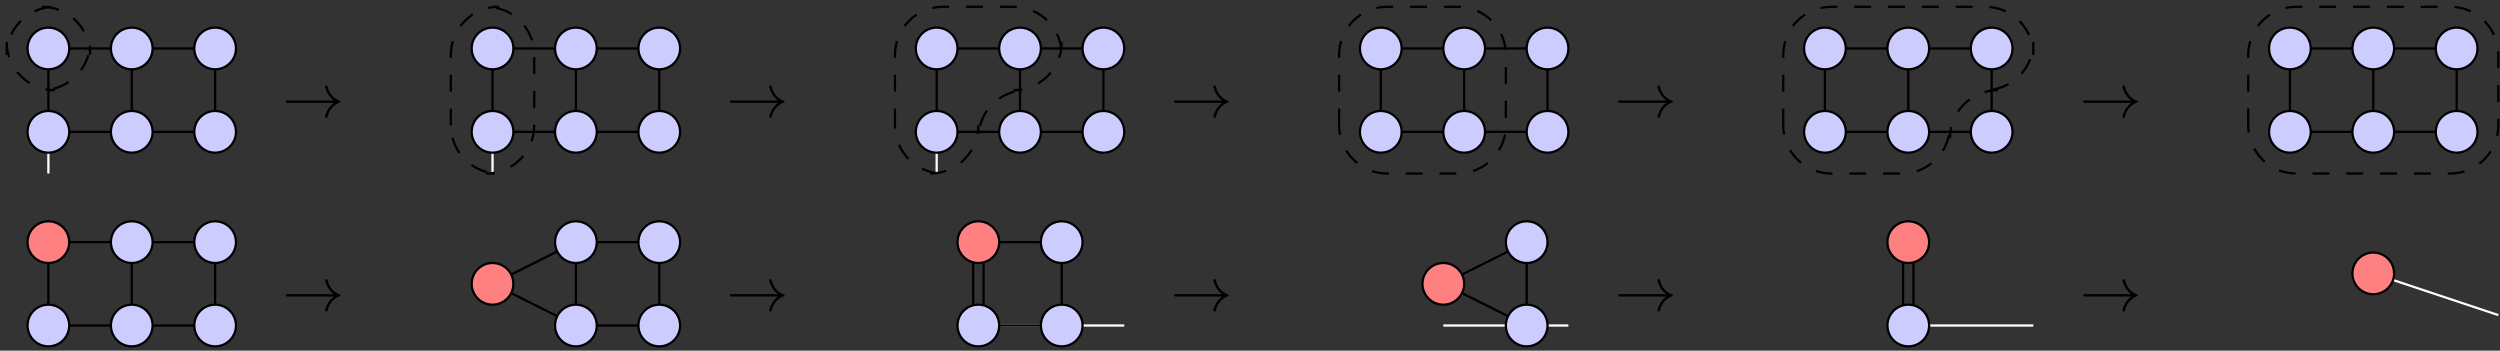 <?xml version="1.0" encoding="UTF-8"?>
<svg xmlns="http://www.w3.org/2000/svg" xmlns:xlink="http://www.w3.org/1999/xlink" width="442pt" height="62pt" viewBox="0 0 442 62" version="1.1">
<rect x="0" y="0" width="442" height="62" fill="#333333" stroke="none"/>
<defs>
<g>
<symbol overflow="visible" id="glyph0-0">
<path style="stroke:none;" d=""/>
</symbol>
<symbol overflow="visible" id="glyph0-1">
<path style="stroke:none;" d="M 9.094 -2.516 C 8.5 -2.047 8.203 -1.609 8.109 -1.469 C 7.625 -0.703 7.531 -0.016 7.531 -0.016 C 7.531 0.125 7.672 0.125 7.75 0.125 C 7.938 0.125 7.953 0.094 8 -0.094 C 8.25 -1.172 8.891 -2.078 10.125 -2.578 C 10.25 -2.625 10.281 -2.656 10.281 -2.719 C 10.281 -2.797 10.219 -2.828 10.203 -2.844 C 9.719 -3.031 8.391 -3.578 7.984 -5.406 C 7.953 -5.547 7.938 -5.578 7.75 -5.578 C 7.672 -5.578 7.531 -5.578 7.531 -5.438 C 7.531 -5.422 7.641 -4.734 8.094 -4 C 8.312 -3.672 8.625 -3.297 9.094 -2.938 L 1 -2.938 C 0.797 -2.938 0.594 -2.938 0.594 -2.719 C 0.594 -2.516 0.797 -2.516 1 -2.516 Z M 9.094 -2.516 "/>
</symbol>
</g>
<clipPath id="clip1">
  <path d="M 8 23 L 9 23 L 9 30.879 L 8 30.879 Z M 8 23 "/>
</clipPath>
<clipPath id="clip2">
  <path d="M 4 4 L 41.922 4 L 41.922 27 L 4 27 Z M 4 4 "/>
</clipPath>
<clipPath id="clip3">
  <path d="M 0.988 1 L 41.922 1 L 41.922 30.879 L 0.988 30.879 Z M 0.988 1 "/>
</clipPath>
<clipPath id="clip4">
  <path d="M 0.988 1 L 22 1 L 22 22 L 0.988 22 Z M 0.988 1 "/>
</clipPath>
<clipPath id="clip5">
  <path d="M 86 23 L 88 23 L 88 30.879 L 86 30.879 Z M 86 23 "/>
</clipPath>
<clipPath id="clip6">
  <path d="M 83 4 L 120.441 4 L 120.441 27 L 83 27 Z M 83 4 "/>
</clipPath>
<clipPath id="clip7">
  <path d="M 79.512 1 L 120.441 1 L 120.441 30.879 L 79.512 30.879 Z M 79.512 1 "/>
</clipPath>
<clipPath id="clip8">
  <path d="M 79.512 1 L 101 1 L 101 30.879 L 79.512 30.879 Z M 79.512 1 "/>
</clipPath>
<clipPath id="clip9">
  <path d="M 165 23 L 166 23 L 166 30.879 L 165 30.879 Z M 165 23 "/>
</clipPath>
<clipPath id="clip10">
  <path d="M 161 4 L 198.965 4 L 198.965 27 L 161 27 Z M 161 4 "/>
</clipPath>
<clipPath id="clip11">
  <path d="M 158.031 1 L 198.965 1 L 198.965 30.879 L 158.031 30.879 Z M 158.031 1 "/>
</clipPath>
<clipPath id="clip12">
  <path d="M 158.031 1 L 194 1 L 194 30.879 L 158.031 30.879 Z M 158.031 1 "/>
</clipPath>
<clipPath id="clip13">
  <path d="M 240 4 L 277.488 4 L 277.488 27 L 240 27 Z M 240 4 "/>
</clipPath>
<clipPath id="clip14">
  <path d="M 236.555 1 L 277.488 1 L 277.488 30.879 L 236.555 30.879 Z M 236.555 1 "/>
</clipPath>
<clipPath id="clip15">
  <path d="M 236.555 1 L 272 1 L 272 30.879 L 236.555 30.879 Z M 236.555 1 "/>
</clipPath>
<clipPath id="clip16">
  <path d="M 315.078 1 L 359.695 1 L 359.695 30.879 L 315.078 30.879 Z M 315.078 1 "/>
</clipPath>
<clipPath id="clip17">
  <path d="M 397.285 1 L 441.902 1 L 441.902 30.879 L 397.285 30.879 Z M 397.285 1 "/>
</clipPath>
<clipPath id="clip18">
  <path d="M 4.672 39 L 41.922 39 L 41.922 61.434 L 4.672 61.434 Z M 4.672 39 "/>
</clipPath>
<clipPath id="clip19">
  <path d="M 4.672 38.926 L 41.922 38.926 L 41.922 61.434 L 4.672 61.434 Z M 4.672 38.926 "/>
</clipPath>
<clipPath id="clip20">
  <path d="M 4.672 39 L 13 39 L 13 47 L 4.672 47 Z M 4.672 39 "/>
</clipPath>
<clipPath id="clip21">
  <path d="M 4.672 38.926 L 18 38.926 L 18 53 L 4.672 53 Z M 4.672 38.926 "/>
</clipPath>
<clipPath id="clip22">
  <path d="M 83.195 38.926 L 120.441 38.926 L 120.441 61.434 L 83.195 61.434 Z M 83.195 38.926 "/>
</clipPath>
<clipPath id="clip23">
  <path d="M 98 39 L 120.441 39 L 120.441 61.434 L 98 61.434 Z M 98 39 "/>
</clipPath>
<clipPath id="clip24">
  <path d="M 92 38.926 L 120.441 38.926 L 120.441 61.434 L 92 61.434 Z M 92 38.926 "/>
</clipPath>
<clipPath id="clip25">
  <path d="M 83.195 46 L 91 46 L 91 54 L 83.195 54 Z M 83.195 46 "/>
</clipPath>
<clipPath id="clip26">
  <path d="M 83.195 40 L 97 40 L 97 60 L 83.195 60 Z M 83.195 40 "/>
</clipPath>
<clipPath id="clip27">
  <path d="M 172 57 L 198.965 57 L 198.965 58 L 172 58 Z M 172 57 "/>
</clipPath>
<clipPath id="clip28">
  <path d="M 169.086 39 L 192 39 L 192 61.434 L 169.086 61.434 Z M 169.086 39 "/>
</clipPath>
<clipPath id="clip29">
  <path d="M 169.086 38.926 L 198 38.926 L 198 61.434 L 169.086 61.434 Z M 169.086 38.926 "/>
</clipPath>
<clipPath id="clip30">
  <path d="M 169.086 39 L 177 39 L 177 47 L 169.086 47 Z M 169.086 39 "/>
</clipPath>
<clipPath id="clip31">
  <path d="M 169.086 38.926 L 183 38.926 L 183 53 L 169.086 53 Z M 169.086 38.926 "/>
</clipPath>
<clipPath id="clip32">
  <path d="M 254 57 L 277.488 57 L 277.488 58 L 254 58 Z M 254 57 "/>
</clipPath>
<clipPath id="clip33">
  <path d="M 251.297 38.926 L 276 38.926 L 276 61.434 L 251.297 61.434 Z M 251.297 38.926 "/>
</clipPath>
<clipPath id="clip34">
  <path d="M 266 39 L 274 39 L 274 61.434 L 266 61.434 Z M 266 39 "/>
</clipPath>
<clipPath id="clip35">
  <path d="M 260 38.926 L 277.488 38.926 L 277.488 61.434 L 260 61.434 Z M 260 38.926 "/>
</clipPath>
<clipPath id="clip36">
  <path d="M 251.297 46 L 259 46 L 259 54 L 251.297 54 Z M 251.297 46 "/>
</clipPath>
<clipPath id="clip37">
  <path d="M 251.297 40 L 265 40 L 265 60 L 251.297 60 Z M 251.297 40 "/>
</clipPath>
<clipPath id="clip38">
  <path d="M 337 57 L 359.695 57 L 359.695 58 L 337 58 Z M 337 57 "/>
</clipPath>
<clipPath id="clip39">
  <path d="M 333.504 39 L 342 39 L 342 47 L 333.504 47 Z M 333.504 39 "/>
</clipPath>
<clipPath id="clip40">
  <path d="M 333.504 38.926 L 347 38.926 L 347 53 L 333.504 53 Z M 333.504 38.926 "/>
</clipPath>
<clipPath id="clip41">
  <path d="M 333.504 53 L 342 53 L 342 61.434 L 333.504 61.434 Z M 333.504 53 "/>
</clipPath>
<clipPath id="clip42">
  <path d="M 333.504 48 L 347 48 L 347 61.434 L 333.504 61.434 Z M 333.504 48 "/>
</clipPath>
<clipPath id="clip43">
  <path d="M 415.711 44.453 L 441.902 44.453 L 441.902 55.906 L 415.711 55.906 Z M 415.711 44.453 "/>
</clipPath>
<clipPath id="clip44">
  <path d="M 415.711 44.453 L 424 44.453 L 424 53 L 415.711 53 Z M 415.711 44.453 "/>
</clipPath>
<clipPath id="clip45">
  <path d="M 415.711 44.453 L 429 44.453 L 429 55.906 L 415.711 55.906 Z M 415.711 44.453 "/>
</clipPath>
</defs>
<g id="surface76">
<g clip-path="url(#clip1)" clip-rule="nonzero">
<path style="fill:none;stroke-width:0.399;stroke-linecap:butt;stroke-linejoin:miter;stroke:rgb(100%,100%,100%);stroke-opacity:1;stroke-miterlimit:10;" d="M -0.001 -0.001 L -0.001 -7.372 " transform="matrix(1,0,0,-1,8.556,23.308)"/>
</g>
<path style="fill:none;stroke-width:0.399;stroke-linecap:butt;stroke-linejoin:miter;stroke:rgb(0%,0%,0%);stroke-opacity:1;stroke-miterlimit:10;" d="M -0.001 -0.001 L 29.479 -0.001 L 29.479 14.742 L -0.001 14.742 Z M 14.741 -0.001 L 14.741 14.742 " transform="matrix(1,0,0,-1,8.556,23.308)"/>
<g clip-path="url(#clip2)" clip-rule="nonzero">
<path style=" stroke:none;fill-rule:nonzero;fill:rgb(79.999%,79.999%,100%);fill-opacity:1;" d="M 12.242 23.309 C 12.242 21.273 10.59 19.621 8.555 19.621 C 6.52 19.621 4.871 21.273 4.871 23.309 C 4.871 25.344 6.52 26.992 8.555 26.992 C 10.59 26.992 12.242 25.344 12.242 23.309 Z M 26.98 23.309 C 26.98 21.273 25.332 19.621 23.297 19.621 C 21.262 19.621 19.609 21.273 19.609 23.309 C 19.609 25.344 21.262 26.992 23.297 26.992 C 25.332 26.992 26.98 25.344 26.98 23.309 Z M 41.723 23.309 C 41.723 21.273 40.07 19.621 38.035 19.621 C 36 19.621 34.352 21.273 34.352 23.309 C 34.352 25.344 36 26.992 38.035 26.992 C 40.07 26.992 41.723 25.344 41.723 23.309 Z M 12.242 8.566 C 12.242 6.531 10.59 4.883 8.555 4.883 C 6.52 4.883 4.871 6.531 4.871 8.566 C 4.871 10.602 6.52 12.254 8.555 12.254 C 10.59 12.254 12.242 10.602 12.242 8.566 Z M 26.98 8.566 C 26.98 6.531 25.332 4.883 23.297 4.883 C 21.262 4.883 19.609 6.531 19.609 8.566 C 19.609 10.602 21.262 12.254 23.297 12.254 C 25.332 12.254 26.98 10.602 26.98 8.566 Z M 41.723 8.566 C 41.723 6.531 40.07 4.883 38.035 4.883 C 36 4.883 34.352 6.531 34.352 8.566 C 34.352 10.602 36 12.254 38.035 12.254 C 40.07 12.254 41.723 10.602 41.723 8.566 Z M 41.723 8.566 "/>
</g>
<g clip-path="url(#clip3)" clip-rule="nonzero">
<path style="fill:none;stroke-width:0.399;stroke-linecap:butt;stroke-linejoin:miter;stroke:rgb(0%,0%,0%);stroke-opacity:1;stroke-miterlimit:10;" d="M 3.686 -0.001 C 3.686 2.035 2.034 3.687 -0.001 3.687 C -2.036 3.687 -3.685 2.035 -3.685 -0.001 C -3.685 -2.036 -2.036 -3.684 -0.001 -3.684 C 2.034 -3.684 3.686 -2.036 3.686 -0.001 Z M 18.424 -0.001 C 18.424 2.035 16.776 3.687 14.741 3.687 C 12.706 3.687 11.053 2.035 11.053 -0.001 C 11.053 -2.036 12.706 -3.684 14.741 -3.684 C 16.776 -3.684 18.424 -2.036 18.424 -0.001 Z M 33.167 -0.001 C 33.167 2.035 31.514 3.687 29.479 3.687 C 27.444 3.687 25.796 2.035 25.796 -0.001 C 25.796 -2.036 27.444 -3.684 29.479 -3.684 C 31.514 -3.684 33.167 -2.036 33.167 -0.001 Z M 3.686 14.742 C 3.686 16.777 2.034 18.425 -0.001 18.425 C -2.036 18.425 -3.685 16.777 -3.685 14.742 C -3.685 12.706 -2.036 11.054 -0.001 11.054 C 2.034 11.054 3.686 12.706 3.686 14.742 Z M 18.424 14.742 C 18.424 16.777 16.776 18.425 14.741 18.425 C 12.706 18.425 11.053 16.777 11.053 14.742 C 11.053 12.706 12.706 11.054 14.741 11.054 C 16.776 11.054 18.424 12.706 18.424 14.742 Z M 33.167 14.742 C 33.167 16.777 31.514 18.425 29.479 18.425 C 27.444 18.425 25.796 16.777 25.796 14.742 C 25.796 12.706 27.444 11.054 29.479 11.054 C 31.514 11.054 33.167 12.706 33.167 14.742 Z M 33.167 14.742 " transform="matrix(1,0,0,-1,8.556,23.308)"/>
</g>
<g clip-path="url(#clip4)" clip-rule="nonzero">
<path style="fill:none;stroke-width:0.399;stroke-linecap:butt;stroke-linejoin:miter;stroke:rgb(0%,0%,0%);stroke-opacity:1;stroke-dasharray:2.989,2.989;stroke-miterlimit:10;" d="M -7.369 15.874 L -7.369 13.605 C -7.369 18.304 -3.564 22.109 1.135 22.109 L -1.134 22.109 C 3.561 22.109 7.37 18.304 7.37 13.605 L 7.37 15.874 C 7.37 11.179 3.561 7.37 -1.134 7.37 L 1.135 7.37 C -3.564 7.37 -7.369 11.179 -7.369 15.874 Z M -7.369 15.874 " transform="matrix(1,0,0,-1,8.556,23.308)"/>
</g>
<g style="fill:rgb(0%,0%,0%);fill-opacity:1;">
  <use xlink:href="#glyph0-1" x="49.932" y="20.698"/>
</g>
<g clip-path="url(#clip5)" clip-rule="nonzero">
<path style="fill:none;stroke-width:0.399;stroke-linecap:butt;stroke-linejoin:miter;stroke:rgb(100%,100%,100%);stroke-opacity:1;stroke-miterlimit:10;" d="M -0.001 -0.001 L -0.001 -7.372 " transform="matrix(1,0,0,-1,87.079,23.308)"/>
</g>
<path style="fill:none;stroke-width:0.399;stroke-linecap:butt;stroke-linejoin:miter;stroke:rgb(0%,0%,0%);stroke-opacity:1;stroke-miterlimit:10;" d="M -0.001 -0.001 L 29.48 -0.001 L 29.48 14.742 L -0.001 14.742 Z M 14.741 -0.001 L 14.741 14.742 " transform="matrix(1,0,0,-1,87.079,23.308)"/>
<g clip-path="url(#clip6)" clip-rule="nonzero">
<path style=" stroke:none;fill-rule:nonzero;fill:rgb(79.999%,79.999%,100%);fill-opacity:1;" d="M 90.766 23.309 C 90.766 21.273 89.113 19.621 87.078 19.621 C 85.043 19.621 83.395 21.273 83.395 23.309 C 83.395 25.344 85.043 26.992 87.078 26.992 C 89.113 26.992 90.766 25.344 90.766 23.309 Z M 105.504 23.309 C 105.504 21.273 103.855 19.621 101.82 19.621 C 99.785 19.621 98.133 21.273 98.133 23.309 C 98.133 25.344 99.785 26.992 101.82 26.992 C 103.855 26.992 105.504 25.344 105.504 23.309 Z M 120.242 23.309 C 120.242 21.273 118.594 19.621 116.559 19.621 C 114.523 19.621 112.875 21.273 112.875 23.309 C 112.875 25.344 114.523 26.992 116.559 26.992 C 118.594 26.992 120.242 25.344 120.242 23.309 Z M 90.766 8.566 C 90.766 6.531 89.113 4.883 87.078 4.883 C 85.043 4.883 83.395 6.531 83.395 8.566 C 83.395 10.602 85.043 12.254 87.078 12.254 C 89.113 12.254 90.766 10.602 90.766 8.566 Z M 105.504 8.566 C 105.504 6.531 103.855 4.883 101.82 4.883 C 99.785 4.883 98.133 6.531 98.133 8.566 C 98.133 10.602 99.785 12.254 101.82 12.254 C 103.855 12.254 105.504 10.602 105.504 8.566 Z M 120.242 8.566 C 120.242 6.531 118.594 4.883 116.559 4.883 C 114.523 4.883 112.875 6.531 112.875 8.566 C 112.875 10.602 114.523 12.254 116.559 12.254 C 118.594 12.254 120.242 10.602 120.242 8.566 Z M 120.242 8.566 "/>
</g>
<g clip-path="url(#clip7)" clip-rule="nonzero">
<path style="fill:none;stroke-width:0.399;stroke-linecap:butt;stroke-linejoin:miter;stroke:rgb(0%,0%,0%);stroke-opacity:1;stroke-miterlimit:10;" d="M 3.687 -0.001 C 3.687 2.035 2.034 3.687 -0.001 3.687 C -2.036 3.687 -3.684 2.035 -3.684 -0.001 C -3.684 -2.036 -2.036 -3.684 -0.001 -3.684 C 2.034 -3.684 3.687 -2.036 3.687 -0.001 Z M 18.425 -0.001 C 18.425 2.035 16.776 3.687 14.741 3.687 C 12.706 3.687 11.054 2.035 11.054 -0.001 C 11.054 -2.036 12.706 -3.684 14.741 -3.684 C 16.776 -3.684 18.425 -2.036 18.425 -0.001 Z M 33.163 -0.001 C 33.163 2.035 31.515 3.687 29.48 3.687 C 27.444 3.687 25.796 2.035 25.796 -0.001 C 25.796 -2.036 27.444 -3.684 29.48 -3.684 C 31.515 -3.684 33.163 -2.036 33.163 -0.001 Z M 3.687 14.742 C 3.687 16.777 2.034 18.425 -0.001 18.425 C -2.036 18.425 -3.684 16.777 -3.684 14.742 C -3.684 12.706 -2.036 11.054 -0.001 11.054 C 2.034 11.054 3.687 12.706 3.687 14.742 Z M 18.425 14.742 C 18.425 16.777 16.776 18.425 14.741 18.425 C 12.706 18.425 11.054 16.777 11.054 14.742 C 11.054 12.706 12.706 11.054 14.741 11.054 C 16.776 11.054 18.425 12.706 18.425 14.742 Z M 33.163 14.742 C 33.163 16.777 31.515 18.425 29.48 18.425 C 27.444 18.425 25.796 16.777 25.796 14.742 C 25.796 12.706 27.444 11.054 29.48 11.054 C 31.515 11.054 33.163 12.706 33.163 14.742 Z M 33.163 14.742 " transform="matrix(1,0,0,-1,87.079,23.308)"/>
</g>
<g clip-path="url(#clip8)" clip-rule="nonzero">
<path style="fill:none;stroke-width:0.399;stroke-linecap:butt;stroke-linejoin:miter;stroke:rgb(0%,0%,0%);stroke-opacity:1;stroke-dasharray:2.989,2.989;stroke-miterlimit:10;" d="M -7.368 1.132 L -7.368 13.605 C -7.368 18.304 -3.563 22.109 1.136 22.109 L -1.134 22.109 C 3.562 22.109 7.37 18.304 7.37 13.605 L 7.37 1.132 C 7.37 -3.563 3.562 -7.372 -1.134 -7.372 L 1.136 -7.372 C -3.563 -7.372 -7.368 -3.563 -7.368 1.132 Z M -7.368 1.132 " transform="matrix(1,0,0,-1,87.079,23.308)"/>
</g>
<g style="fill:rgb(0%,0%,0%);fill-opacity:1;">
  <use xlink:href="#glyph0-1" x="128.454" y="20.698"/>
</g>
<g clip-path="url(#clip9)" clip-rule="nonzero">
<path style="fill:none;stroke-width:0.399;stroke-linecap:butt;stroke-linejoin:miter;stroke:rgb(100%,100%,100%);stroke-opacity:1;stroke-miterlimit:10;" d="M 0.001 -0.001 L 0.001 -7.372 " transform="matrix(1,0,0,-1,165.601,23.308)"/>
</g>
<path style="fill:none;stroke-width:0.399;stroke-linecap:butt;stroke-linejoin:miter;stroke:rgb(0%,0%,0%);stroke-opacity:1;stroke-miterlimit:10;" d="M 0.001 -0.001 L 29.481 -0.001 L 29.481 14.742 L 0.001 14.742 Z M 14.739 -0.001 L 14.739 14.742 " transform="matrix(1,0,0,-1,165.601,23.308)"/>
<g clip-path="url(#clip10)" clip-rule="nonzero">
<path style=" stroke:none;fill-rule:nonzero;fill:rgb(79.999%,79.999%,100%);fill-opacity:1;" d="M 169.285 23.309 C 169.285 21.273 167.637 19.621 165.602 19.621 C 163.566 19.621 161.914 21.273 161.914 23.309 C 161.914 25.344 163.566 26.992 165.602 26.992 C 167.637 26.992 169.285 25.344 169.285 23.309 Z M 184.027 23.309 C 184.027 21.273 182.375 19.621 180.34 19.621 C 178.305 19.621 176.656 21.273 176.656 23.309 C 176.656 25.344 178.305 26.992 180.34 26.992 C 182.375 26.992 184.027 25.344 184.027 23.309 Z M 198.766 23.309 C 198.766 21.273 197.117 19.621 195.082 19.621 C 193.047 19.621 191.395 21.273 191.395 23.309 C 191.395 25.344 193.047 26.992 195.082 26.992 C 197.117 26.992 198.766 25.344 198.766 23.309 Z M 169.285 8.566 C 169.285 6.531 167.637 4.883 165.602 4.883 C 163.566 4.883 161.914 6.531 161.914 8.566 C 161.914 10.602 163.566 12.254 165.602 12.254 C 167.637 12.254 169.285 10.602 169.285 8.566 Z M 184.027 8.566 C 184.027 6.531 182.375 4.883 180.34 4.883 C 178.305 4.883 176.656 6.531 176.656 8.566 C 176.656 10.602 178.305 12.254 180.34 12.254 C 182.375 12.254 184.027 10.602 184.027 8.566 Z M 198.766 8.566 C 198.766 6.531 197.117 4.883 195.082 4.883 C 193.047 4.883 191.395 6.531 191.395 8.566 C 191.395 10.602 193.047 12.254 195.082 12.254 C 197.117 12.254 198.766 10.602 198.766 8.566 Z M 198.766 8.566 "/>
</g>
<g clip-path="url(#clip11)" clip-rule="nonzero">
<path style="fill:none;stroke-width:0.399;stroke-linecap:butt;stroke-linejoin:miter;stroke:rgb(0%,0%,0%);stroke-opacity:1;stroke-miterlimit:10;" d="M 3.684 -0.001 C 3.684 2.035 2.036 3.687 0.001 3.687 C -2.035 3.687 -3.687 2.035 -3.687 -0.001 C -3.687 -2.036 -2.035 -3.684 0.001 -3.684 C 2.036 -3.684 3.684 -2.036 3.684 -0.001 Z M 18.426 -0.001 C 18.426 2.035 16.774 3.687 14.739 3.687 C 12.704 3.687 11.055 2.035 11.055 -0.001 C 11.055 -2.036 12.704 -3.684 14.739 -3.684 C 16.774 -3.684 18.426 -2.036 18.426 -0.001 Z M 33.165 -0.001 C 33.165 2.035 31.516 3.687 29.481 3.687 C 27.446 3.687 25.794 2.035 25.794 -0.001 C 25.794 -2.036 27.446 -3.684 29.481 -3.684 C 31.516 -3.684 33.165 -2.036 33.165 -0.001 Z M 3.684 14.742 C 3.684 16.777 2.036 18.425 0.001 18.425 C -2.035 18.425 -3.687 16.777 -3.687 14.742 C -3.687 12.706 -2.035 11.054 0.001 11.054 C 2.036 11.054 3.684 12.706 3.684 14.742 Z M 18.426 14.742 C 18.426 16.777 16.774 18.425 14.739 18.425 C 12.704 18.425 11.055 16.777 11.055 14.742 C 11.055 12.706 12.704 11.054 14.739 11.054 C 16.774 11.054 18.426 12.706 18.426 14.742 Z M 33.165 14.742 C 33.165 16.777 31.516 18.425 29.481 18.425 C 27.446 18.425 25.794 16.777 25.794 14.742 C 25.794 12.706 27.446 11.054 29.481 11.054 C 31.516 11.054 33.165 12.706 33.165 14.742 Z M 33.165 14.742 " transform="matrix(1,0,0,-1,165.601,23.308)"/>
</g>
<g clip-path="url(#clip12)" clip-rule="nonzero">
<path style="fill:none;stroke-width:0.399;stroke-linecap:butt;stroke-linejoin:miter;stroke:rgb(0%,0%,0%);stroke-opacity:1;stroke-dasharray:2.989,2.989;stroke-miterlimit:10;" d="M -7.371 1.132 L -7.371 13.605 C -7.371 18.304 -3.562 22.109 1.133 22.109 L 13.606 22.109 C 18.301 22.109 22.11 18.304 22.11 13.605 L 22.11 15.874 C 22.11 11.179 18.301 7.37 13.606 7.37 L 15.876 7.37 C 11.176 7.37 7.372 3.562 7.372 -1.133 L 7.372 1.132 C 7.372 -3.563 3.563 -7.372 -1.132 -7.372 L 1.133 -7.372 C -3.562 -7.372 -7.371 -3.563 -7.371 1.132 Z M -7.371 1.132 " transform="matrix(1,0,0,-1,165.601,23.308)"/>
</g>
<g style="fill:rgb(0%,0%,0%);fill-opacity:1;">
  <use xlink:href="#glyph0-1" x="206.977" y="20.698"/>
</g>
<path style="fill:none;stroke-width:0.399;stroke-linecap:butt;stroke-linejoin:miter;stroke:rgb(0%,0%,0%);stroke-opacity:1;stroke-miterlimit:10;" d="M 0.001 -0.001 L 29.481 -0.001 L 29.481 14.742 L 0.001 14.742 Z M 14.739 -0.001 L 14.739 14.742 " transform="matrix(1,0,0,-1,244.124,23.308)"/>
<g clip-path="url(#clip13)" clip-rule="nonzero">
<path style=" stroke:none;fill-rule:nonzero;fill:rgb(79.999%,79.999%,100%);fill-opacity:1;" d="M 247.809 23.309 C 247.809 21.273 246.16 19.621 244.125 19.621 C 242.09 19.621 240.438 21.273 240.438 23.309 C 240.438 25.344 242.09 26.992 244.125 26.992 C 246.16 26.992 247.809 25.344 247.809 23.309 Z M 262.551 23.309 C 262.551 21.273 260.898 19.621 258.863 19.621 C 256.828 19.621 255.18 21.273 255.18 23.309 C 255.18 25.344 256.828 26.992 258.863 26.992 C 260.898 26.992 262.551 25.344 262.551 23.309 Z M 277.289 23.309 C 277.289 21.273 275.641 19.621 273.605 19.621 C 271.57 19.621 269.918 21.273 269.918 23.309 C 269.918 25.344 271.57 26.992 273.605 26.992 C 275.641 26.992 277.289 25.344 277.289 23.309 Z M 247.809 8.566 C 247.809 6.531 246.16 4.883 244.125 4.883 C 242.09 4.883 240.438 6.531 240.438 8.566 C 240.438 10.602 242.09 12.254 244.125 12.254 C 246.16 12.254 247.809 10.602 247.809 8.566 Z M 262.551 8.566 C 262.551 6.531 260.898 4.883 258.863 4.883 C 256.828 4.883 255.18 6.531 255.18 8.566 C 255.18 10.602 256.828 12.254 258.863 12.254 C 260.898 12.254 262.551 10.602 262.551 8.566 Z M 277.289 8.566 C 277.289 6.531 275.641 4.883 273.605 4.883 C 271.57 4.883 269.918 6.531 269.918 8.566 C 269.918 10.602 271.57 12.254 273.605 12.254 C 275.641 12.254 277.289 10.602 277.289 8.566 Z M 277.289 8.566 "/>
</g>
<g clip-path="url(#clip14)" clip-rule="nonzero">
<path style="fill:none;stroke-width:0.399;stroke-linecap:butt;stroke-linejoin:miter;stroke:rgb(0%,0%,0%);stroke-opacity:1;stroke-miterlimit:10;" d="M 3.685 -0.001 C 3.685 2.035 2.036 3.687 0.001 3.687 C -2.034 3.687 -3.687 2.035 -3.687 -0.001 C -3.687 -2.036 -2.034 -3.684 0.001 -3.684 C 2.036 -3.684 3.685 -2.036 3.685 -0.001 Z M 18.427 -0.001 C 18.427 2.035 16.774 3.687 14.739 3.687 C 12.704 3.687 11.056 2.035 11.056 -0.001 C 11.056 -2.036 12.704 -3.684 14.739 -3.684 C 16.774 -3.684 18.427 -2.036 18.427 -0.001 Z M 33.165 -0.001 C 33.165 2.035 31.517 3.687 29.481 3.687 C 27.446 3.687 25.794 2.035 25.794 -0.001 C 25.794 -2.036 27.446 -3.684 29.481 -3.684 C 31.517 -3.684 33.165 -2.036 33.165 -0.001 Z M 3.685 14.742 C 3.685 16.777 2.036 18.425 0.001 18.425 C -2.034 18.425 -3.687 16.777 -3.687 14.742 C -3.687 12.706 -2.034 11.054 0.001 11.054 C 2.036 11.054 3.685 12.706 3.685 14.742 Z M 18.427 14.742 C 18.427 16.777 16.774 18.425 14.739 18.425 C 12.704 18.425 11.056 16.777 11.056 14.742 C 11.056 12.706 12.704 11.054 14.739 11.054 C 16.774 11.054 18.427 12.706 18.427 14.742 Z M 33.165 14.742 C 33.165 16.777 31.517 18.425 29.481 18.425 C 27.446 18.425 25.794 16.777 25.794 14.742 C 25.794 12.706 27.446 11.054 29.481 11.054 C 31.517 11.054 33.165 12.706 33.165 14.742 Z M 33.165 14.742 " transform="matrix(1,0,0,-1,244.124,23.308)"/>
</g>
<g clip-path="url(#clip15)" clip-rule="nonzero">
<path style="fill:none;stroke-width:0.399;stroke-linecap:butt;stroke-linejoin:miter;stroke:rgb(0%,0%,0%);stroke-opacity:1;stroke-dasharray:2.989,2.989;stroke-miterlimit:10;" d="M -7.37 1.132 L -7.37 13.605 C -7.37 18.304 -3.562 22.109 1.134 22.109 L 13.606 22.109 C 18.302 22.109 22.11 18.304 22.11 13.605 L 22.11 1.132 C 22.11 -3.563 18.302 -7.372 13.606 -7.372 L 1.134 -7.372 C -3.562 -7.372 -7.37 -3.563 -7.37 1.132 Z M -7.37 1.132 " transform="matrix(1,0,0,-1,244.124,23.308)"/>
</g>
<g style="fill:rgb(0%,0%,0%);fill-opacity:1;">
  <use xlink:href="#glyph0-1" x="285.499" y="20.698"/>
</g>
<path style="fill:none;stroke-width:0.399;stroke-linecap:butt;stroke-linejoin:miter;stroke:rgb(0%,0%,0%);stroke-opacity:1;stroke-miterlimit:10;" d="M -0.001 -0.001 L 29.479 -0.001 L 29.479 14.742 L -0.001 14.742 Z M 14.741 -0.001 L 14.741 14.742 " transform="matrix(1,0,0,-1,322.646,23.308)"/>
<path style=" stroke:none;fill-rule:nonzero;fill:rgb(79.999%,79.999%,100%);fill-opacity:1;" d="M 326.332 23.309 C 326.332 21.273 324.68 19.621 322.645 19.621 C 320.609 19.621 318.961 21.273 318.961 23.309 C 318.961 25.344 320.609 26.992 322.645 26.992 C 324.68 26.992 326.332 25.344 326.332 23.309 Z M 341.07 23.309 C 341.07 21.273 339.422 19.621 337.387 19.621 C 335.352 19.621 333.699 21.273 333.699 23.309 C 333.699 25.344 335.352 26.992 337.387 26.992 C 339.422 26.992 341.07 25.344 341.07 23.309 Z M 355.812 23.309 C 355.812 21.273 354.16 19.621 352.125 19.621 C 350.09 19.621 348.441 21.273 348.441 23.309 C 348.441 25.344 350.09 26.992 352.125 26.992 C 354.16 26.992 355.812 25.344 355.812 23.309 Z M 326.332 8.566 C 326.332 6.531 324.68 4.883 322.645 4.883 C 320.609 4.883 318.961 6.531 318.961 8.566 C 318.961 10.602 320.609 12.254 322.645 12.254 C 324.68 12.254 326.332 10.602 326.332 8.566 Z M 341.07 8.566 C 341.07 6.531 339.422 4.883 337.387 4.883 C 335.352 4.883 333.699 6.531 333.699 8.566 C 333.699 10.602 335.352 12.254 337.387 12.254 C 339.422 12.254 341.07 10.602 341.07 8.566 Z M 355.812 8.566 C 355.812 6.531 354.16 4.883 352.125 4.883 C 350.09 4.883 348.441 6.531 348.441 8.566 C 348.441 10.602 350.09 12.254 352.125 12.254 C 354.16 12.254 355.812 10.602 355.812 8.566 Z M 355.812 8.566 "/>
<g clip-path="url(#clip16)" clip-rule="nonzero">
<path style="fill:none;stroke-width:0.399;stroke-linecap:butt;stroke-linejoin:miter;stroke:rgb(0%,0%,0%);stroke-opacity:1;stroke-miterlimit:10;" d="M 3.686 -0.001 C 3.686 2.035 2.034 3.687 -0.001 3.687 C -2.037 3.687 -3.685 2.035 -3.685 -0.001 C -3.685 -2.036 -2.037 -3.684 -0.001 -3.684 C 2.034 -3.684 3.686 -2.036 3.686 -0.001 Z M 18.424 -0.001 C 18.424 2.035 16.776 3.687 14.741 3.687 C 12.706 3.687 11.053 2.035 11.053 -0.001 C 11.053 -2.036 12.706 -3.684 14.741 -3.684 C 16.776 -3.684 18.424 -2.036 18.424 -0.001 Z M 33.166 -0.001 C 33.166 2.035 31.514 3.687 29.479 3.687 C 27.444 3.687 25.795 2.035 25.795 -0.001 C 25.795 -2.036 27.444 -3.684 29.479 -3.684 C 31.514 -3.684 33.166 -2.036 33.166 -0.001 Z M 3.686 14.742 C 3.686 16.777 2.034 18.425 -0.001 18.425 C -2.037 18.425 -3.685 16.777 -3.685 14.742 C -3.685 12.706 -2.037 11.054 -0.001 11.054 C 2.034 11.054 3.686 12.706 3.686 14.742 Z M 18.424 14.742 C 18.424 16.777 16.776 18.425 14.741 18.425 C 12.706 18.425 11.053 16.777 11.053 14.742 C 11.053 12.706 12.706 11.054 14.741 11.054 C 16.776 11.054 18.424 12.706 18.424 14.742 Z M 33.166 14.742 C 33.166 16.777 31.514 18.425 29.479 18.425 C 27.444 18.425 25.795 16.777 25.795 14.742 C 25.795 12.706 27.444 11.054 29.479 11.054 C 31.514 11.054 33.166 12.706 33.166 14.742 Z M 33.166 14.742 " transform="matrix(1,0,0,-1,322.646,23.308)"/>
<path style="fill:none;stroke-width:0.399;stroke-linecap:butt;stroke-linejoin:miter;stroke:rgb(0%,0%,0%);stroke-opacity:1;stroke-dasharray:2.989,2.989;stroke-miterlimit:10;" d="M -7.369 1.132 L -7.369 13.605 C -7.369 18.304 -3.564 22.109 1.135 22.109 L 28.346 22.109 C 33.041 22.109 36.85 18.304 36.85 13.605 L 36.85 15.874 C 36.85 11.179 33.041 7.37 28.346 7.37 L 30.616 7.37 C 25.916 7.37 22.112 3.562 22.112 -1.133 L 22.112 1.132 C 22.112 -3.563 18.303 -7.372 13.604 -7.372 L 1.135 -7.372 C -3.564 -7.372 -7.369 -3.563 -7.369 1.132 Z M -7.369 1.132 " transform="matrix(1,0,0,-1,322.646,23.308)"/>
</g>
<g style="fill:rgb(0%,0%,0%);fill-opacity:1;">
  <use xlink:href="#glyph0-1" x="367.707" y="20.698"/>
</g>
<path style="fill:none;stroke-width:0.399;stroke-linecap:butt;stroke-linejoin:miter;stroke:rgb(0%,0%,0%);stroke-opacity:1;stroke-miterlimit:10;" d="M 0.001 -0.001 L 29.482 -0.001 L 29.482 14.742 L 0.001 14.742 Z M 14.74 -0.001 L 14.74 14.742 " transform="matrix(1,0,0,-1,404.854,23.308)"/>
<path style=" stroke:none;fill-rule:nonzero;fill:rgb(79.999%,79.999%,100%);fill-opacity:1;" d="M 408.539 23.309 C 408.539 21.273 406.891 19.621 404.855 19.621 C 402.82 19.621 401.168 21.273 401.168 23.309 C 401.168 25.344 402.82 26.992 404.855 26.992 C 406.891 26.992 408.539 25.344 408.539 23.309 Z M 423.277 23.309 C 423.277 21.273 421.629 19.621 419.594 19.621 C 417.559 19.621 415.91 21.273 415.91 23.309 C 415.91 25.344 417.559 26.992 419.594 26.992 C 421.629 26.992 423.277 25.344 423.277 23.309 Z M 438.02 23.309 C 438.02 21.273 436.371 19.621 434.336 19.621 C 432.301 19.621 430.648 21.273 430.648 23.309 C 430.648 25.344 432.301 26.992 434.336 26.992 C 436.371 26.992 438.02 25.344 438.02 23.309 Z M 408.539 8.566 C 408.539 6.531 406.891 4.883 404.855 4.883 C 402.82 4.883 401.168 6.531 401.168 8.566 C 401.168 10.602 402.82 12.254 404.855 12.254 C 406.891 12.254 408.539 10.602 408.539 8.566 Z M 423.277 8.566 C 423.277 6.531 421.629 4.883 419.594 4.883 C 417.559 4.883 415.91 6.531 415.91 8.566 C 415.91 10.602 417.559 12.254 419.594 12.254 C 421.629 12.254 423.277 10.602 423.277 8.566 Z M 438.02 8.566 C 438.02 6.531 436.371 4.883 434.336 4.883 C 432.301 4.883 430.648 6.531 430.648 8.566 C 430.648 10.602 432.301 12.254 434.336 12.254 C 436.371 12.254 438.02 10.602 438.02 8.566 Z M 438.02 8.566 "/>
<g clip-path="url(#clip17)" clip-rule="nonzero">
<path style="fill:none;stroke-width:0.399;stroke-linecap:butt;stroke-linejoin:miter;stroke:rgb(0%,0%,0%);stroke-opacity:1;stroke-miterlimit:10;" d="M 3.685 -0.001 C 3.685 2.035 2.037 3.687 0.001 3.687 C -2.034 3.687 -3.686 2.035 -3.686 -0.001 C -3.686 -2.036 -2.034 -3.684 0.001 -3.684 C 2.037 -3.684 3.685 -2.036 3.685 -0.001 Z M 18.423 -0.001 C 18.423 2.035 16.775 3.687 14.74 3.687 C 12.705 3.687 11.056 2.035 11.056 -0.001 C 11.056 -2.036 12.705 -3.684 14.74 -3.684 C 16.775 -3.684 18.423 -2.036 18.423 -0.001 Z M 33.166 -0.001 C 33.166 2.035 31.517 3.687 29.482 3.687 C 27.447 3.687 25.794 2.035 25.794 -0.001 C 25.794 -2.036 27.447 -3.684 29.482 -3.684 C 31.517 -3.684 33.166 -2.036 33.166 -0.001 Z M 3.685 14.742 C 3.685 16.777 2.037 18.425 0.001 18.425 C -2.034 18.425 -3.686 16.777 -3.686 14.742 C -3.686 12.706 -2.034 11.054 0.001 11.054 C 2.037 11.054 3.685 12.706 3.685 14.742 Z M 18.423 14.742 C 18.423 16.777 16.775 18.425 14.74 18.425 C 12.705 18.425 11.056 16.777 11.056 14.742 C 11.056 12.706 12.705 11.054 14.74 11.054 C 16.775 11.054 18.423 12.706 18.423 14.742 Z M 33.166 14.742 C 33.166 16.777 31.517 18.425 29.482 18.425 C 27.447 18.425 25.794 16.777 25.794 14.742 C 25.794 12.706 27.447 11.054 29.482 11.054 C 31.517 11.054 33.166 12.706 33.166 14.742 Z M 33.166 14.742 " transform="matrix(1,0,0,-1,404.854,23.308)"/>
<path style="fill:none;stroke-width:0.399;stroke-linecap:butt;stroke-linejoin:miter;stroke:rgb(0%,0%,0%);stroke-opacity:1;stroke-dasharray:2.989,2.989;stroke-miterlimit:10;" d="M -7.37 1.132 L -7.37 13.605 C -7.37 18.304 -3.561 22.109 1.134 22.109 L 28.345 22.109 C 33.044 22.109 36.849 18.304 36.849 13.605 L 36.849 1.132 C 36.849 -3.563 33.044 -7.372 28.345 -7.372 L 1.134 -7.372 C -3.561 -7.372 -7.37 -3.563 -7.37 1.132 Z M -7.37 1.132 " transform="matrix(1,0,0,-1,404.854,23.308)"/>
</g>
<path style="fill:none;stroke-width:0.399;stroke-linecap:butt;stroke-linejoin:miter;stroke:rgb(0%,0%,0%);stroke-opacity:1;stroke-miterlimit:10;" d="M -0 14.739 L 29.48 14.739 L 29.48 0 L -0 0 Z M 14.742 14.739 L 14.742 0 " transform="matrix(1,0,0,-1,8.555,57.551)"/>
<g clip-path="url(#clip18)" clip-rule="nonzero">
<path style=" stroke:none;fill-rule:nonzero;fill:rgb(79.999%,79.999%,100%);fill-opacity:1;" d="M 26.98 42.812 C 26.98 40.777 25.332 39.125 23.297 39.125 C 21.262 39.125 19.609 40.777 19.609 42.812 C 19.609 44.848 21.262 46.496 23.297 46.496 C 25.332 46.496 26.98 44.848 26.98 42.812 Z M 41.719 42.812 C 41.719 40.777 40.07 39.125 38.035 39.125 C 36 39.125 34.352 40.777 34.352 42.812 C 34.352 44.848 36 46.496 38.035 46.496 C 40.07 46.496 41.719 44.848 41.719 42.812 Z M 41.719 57.551 C 41.719 55.516 40.07 53.867 38.035 53.867 C 36 53.867 34.352 55.516 34.352 57.551 C 34.352 59.586 36 61.234 38.035 61.234 C 40.07 61.234 41.719 59.586 41.719 57.551 Z M 26.98 57.551 C 26.98 55.516 25.332 53.867 23.297 53.867 C 21.262 53.867 19.609 55.516 19.609 57.551 C 19.609 59.586 21.262 61.234 23.297 61.234 C 25.332 61.234 26.98 59.586 26.98 57.551 Z M 12.238 57.551 C 12.238 55.516 10.59 53.867 8.555 53.867 C 6.52 53.867 4.871 55.516 4.871 57.551 C 4.871 59.586 6.52 61.234 8.555 61.234 C 10.59 61.234 12.238 59.586 12.238 57.551 Z M 12.238 57.551 "/>
</g>
<g clip-path="url(#clip19)" clip-rule="nonzero">
<path style="fill:none;stroke-width:0.399;stroke-linecap:butt;stroke-linejoin:miter;stroke:rgb(0%,0%,0%);stroke-opacity:1;stroke-miterlimit:10;" d="M 18.425 14.739 C 18.425 16.774 16.777 18.426 14.742 18.426 C 12.707 18.426 11.054 16.774 11.054 14.739 C 11.054 12.703 12.707 11.055 14.742 11.055 C 16.777 11.055 18.425 12.703 18.425 14.739 Z M 33.164 14.739 C 33.164 16.774 31.515 18.426 29.48 18.426 C 27.445 18.426 25.797 16.774 25.797 14.739 C 25.797 12.703 27.445 11.055 29.48 11.055 C 31.515 11.055 33.164 12.703 33.164 14.739 Z M 33.164 0 C 33.164 2.035 31.515 3.684 29.48 3.684 C 27.445 3.684 25.797 2.035 25.797 0 C 25.797 -2.035 27.445 -3.683 29.48 -3.683 C 31.515 -3.683 33.164 -2.035 33.164 0 Z M 18.425 0 C 18.425 2.035 16.777 3.684 14.742 3.684 C 12.707 3.684 11.054 2.035 11.054 0 C 11.054 -2.035 12.707 -3.683 14.742 -3.683 C 16.777 -3.683 18.425 -2.035 18.425 0 Z M 3.683 0 C 3.683 2.035 2.035 3.684 -0 3.684 C -2.035 3.684 -3.684 2.035 -3.684 0 C -3.684 -2.035 -2.035 -3.683 -0 -3.683 C 2.035 -3.683 3.683 -2.035 3.683 0 Z M 3.683 0 " transform="matrix(1,0,0,-1,8.555,57.551)"/>
</g>
<g clip-path="url(#clip20)" clip-rule="nonzero">
<path style=" stroke:none;fill-rule:nonzero;fill:rgb(100%,50%,50%);fill-opacity:1;" d="M 12.238 42.812 C 12.238 40.777 10.59 39.125 8.555 39.125 C 6.52 39.125 4.871 40.777 4.871 42.812 C 4.871 44.848 6.52 46.496 8.555 46.496 C 10.59 46.496 12.238 44.848 12.238 42.812 Z M 12.238 42.812 "/>
</g>
<g clip-path="url(#clip21)" clip-rule="nonzero">
<path style="fill:none;stroke-width:0.399;stroke-linecap:butt;stroke-linejoin:miter;stroke:rgb(0%,0%,0%);stroke-opacity:1;stroke-miterlimit:10;" d="M 3.683 14.739 C 3.683 16.774 2.035 18.426 -0 18.426 C -2.035 18.426 -3.684 16.774 -3.684 14.739 C -3.684 12.703 -2.035 11.055 -0 11.055 C 2.035 11.055 3.683 12.703 3.683 14.739 Z M 3.683 14.739 " transform="matrix(1,0,0,-1,8.555,57.551)"/>
</g>
<g style="fill:rgb(0%,0%,0%);fill-opacity:1;">
  <use xlink:href="#glyph0-1" x="49.932" y="54.941"/>
</g>
<g clip-path="url(#clip22)" clip-rule="nonzero">
<path style="fill:none;stroke-width:0.399;stroke-linecap:butt;stroke-linejoin:miter;stroke:rgb(0%,0%,0%);stroke-opacity:1;stroke-miterlimit:10;" d="M 0 7.371 L 14.738 14.739 L 29.481 14.739 L 29.481 0 L 14.738 0 Z M 14.738 14.739 L 14.738 0 " transform="matrix(1,0,0,-1,87.078,57.551)"/>
</g>
<g clip-path="url(#clip23)" clip-rule="nonzero">
<path style=" stroke:none;fill-rule:nonzero;fill:rgb(79.999%,79.999%,100%);fill-opacity:1;" d="M 105.504 42.812 C 105.504 40.777 103.852 39.125 101.816 39.125 C 99.781 39.125 98.133 40.777 98.133 42.812 C 98.133 44.848 99.781 46.496 101.816 46.496 C 103.852 46.496 105.504 44.848 105.504 42.812 Z M 120.242 42.812 C 120.242 40.777 118.594 39.125 116.559 39.125 C 114.523 39.125 112.875 40.777 112.875 42.812 C 112.875 44.848 114.523 46.496 116.559 46.496 C 118.594 46.496 120.242 44.848 120.242 42.812 Z M 120.242 57.551 C 120.242 55.516 118.594 53.867 116.559 53.867 C 114.523 53.867 112.875 55.516 112.875 57.551 C 112.875 59.586 114.523 61.234 116.559 61.234 C 118.594 61.234 120.242 59.586 120.242 57.551 Z M 105.504 57.551 C 105.504 55.516 103.852 53.867 101.816 53.867 C 99.781 53.867 98.133 55.516 98.133 57.551 C 98.133 59.586 99.781 61.234 101.816 61.234 C 103.852 61.234 105.504 59.586 105.504 57.551 Z M 105.504 57.551 "/>
</g>
<g clip-path="url(#clip24)" clip-rule="nonzero">
<path style="fill:none;stroke-width:0.399;stroke-linecap:butt;stroke-linejoin:miter;stroke:rgb(0%,0%,0%);stroke-opacity:1;stroke-miterlimit:10;" d="M 18.426 14.739 C 18.426 16.774 16.774 18.426 14.738 18.426 C 12.703 18.426 11.055 16.774 11.055 14.739 C 11.055 12.703 12.703 11.055 14.738 11.055 C 16.774 11.055 18.426 12.703 18.426 14.739 Z M 33.164 14.739 C 33.164 16.774 31.516 18.426 29.481 18.426 C 27.445 18.426 25.797 16.774 25.797 14.739 C 25.797 12.703 27.445 11.055 29.481 11.055 C 31.516 11.055 33.164 12.703 33.164 14.739 Z M 33.164 0 C 33.164 2.035 31.516 3.684 29.481 3.684 C 27.445 3.684 25.797 2.035 25.797 0 C 25.797 -2.035 27.445 -3.683 29.481 -3.683 C 31.516 -3.683 33.164 -2.035 33.164 0 Z M 18.426 0 C 18.426 2.035 16.774 3.684 14.738 3.684 C 12.703 3.684 11.055 2.035 11.055 0 C 11.055 -2.035 12.703 -3.683 14.738 -3.683 C 16.774 -3.683 18.426 -2.035 18.426 0 Z M 18.426 0 " transform="matrix(1,0,0,-1,87.078,57.551)"/>
</g>
<g clip-path="url(#clip25)" clip-rule="nonzero">
<path style=" stroke:none;fill-rule:nonzero;fill:rgb(100%,50%,50%);fill-opacity:1;" d="M 90.762 50.18 C 90.762 48.145 89.113 46.496 87.078 46.496 C 85.043 46.496 83.395 48.145 83.395 50.18 C 83.395 52.215 85.043 53.867 87.078 53.867 C 89.113 53.867 90.762 52.215 90.762 50.18 Z M 90.762 50.18 "/>
</g>
<g clip-path="url(#clip26)" clip-rule="nonzero">
<path style="fill:none;stroke-width:0.399;stroke-linecap:butt;stroke-linejoin:miter;stroke:rgb(0%,0%,0%);stroke-opacity:1;stroke-miterlimit:10;" d="M 3.684 7.371 C 3.684 9.406 2.035 11.055 0 11.055 C -2.035 11.055 -3.683 9.406 -3.683 7.371 C -3.683 5.336 -2.035 3.684 0 3.684 C 2.035 3.684 3.684 5.336 3.684 7.371 Z M 3.684 7.371 " transform="matrix(1,0,0,-1,87.078,57.551)"/>
</g>
<g style="fill:rgb(0%,0%,0%);fill-opacity:1;">
  <use xlink:href="#glyph0-1" x="128.454" y="54.941"/>
</g>
<g clip-path="url(#clip27)" clip-rule="nonzero">
<path style="fill:none;stroke-width:0.399;stroke-linecap:butt;stroke-linejoin:miter;stroke:rgb(100%,100%,100%);stroke-opacity:1;stroke-miterlimit:10;" d="M 0.002 0 L 25.795 0 " transform="matrix(1,0,0,-1,172.971,57.551)"/>
</g>
<path style="fill:none;stroke-width:0.399;stroke-linecap:butt;stroke-linejoin:miter;stroke:rgb(0%,0%,0%);stroke-opacity:1;stroke-miterlimit:10;" d="M 0.002 14.739 L 14.74 14.739 L 14.74 0 L 0.002 0 " transform="matrix(1,0,0,-1,172.971,57.551)"/>
<path style="fill:none;stroke-width:0.399;stroke-linecap:butt;stroke-linejoin:miter;stroke:rgb(0%,0%,0%);stroke-opacity:1;stroke-miterlimit:10;" d="M 0.92 14.739 L 0.92 0 M -0.92 14.739 L -0.92 0 " transform="matrix(1,0,0,-1,172.971,57.551)"/>
<g clip-path="url(#clip28)" clip-rule="nonzero">
<path style=" stroke:none;fill-rule:nonzero;fill:rgb(79.999%,79.999%,100%);fill-opacity:1;" d="M 191.395 42.812 C 191.395 40.777 189.746 39.125 187.711 39.125 C 185.676 39.125 184.027 40.777 184.027 42.812 C 184.027 44.848 185.676 46.496 187.711 46.496 C 189.746 46.496 191.395 44.848 191.395 42.812 Z M 191.395 57.551 C 191.395 55.516 189.746 53.867 187.711 53.867 C 185.676 53.867 184.027 55.516 184.027 57.551 C 184.027 59.586 185.676 61.234 187.711 61.234 C 189.746 61.234 191.395 59.586 191.395 57.551 Z M 176.656 57.551 C 176.656 55.516 175.008 53.867 172.973 53.867 C 170.938 53.867 169.285 55.516 169.285 57.551 C 169.285 59.586 170.938 61.234 172.973 61.234 C 175.008 61.234 176.656 59.586 176.656 57.551 Z M 176.656 57.551 "/>
</g>
<g clip-path="url(#clip29)" clip-rule="nonzero">
<path style="fill:none;stroke-width:0.399;stroke-linecap:butt;stroke-linejoin:miter;stroke:rgb(0%,0%,0%);stroke-opacity:1;stroke-miterlimit:10;" d="M 18.424 14.739 C 18.424 16.774 16.775 18.426 14.74 18.426 C 12.705 18.426 11.056 16.774 11.056 14.739 C 11.056 12.703 12.705 11.055 14.74 11.055 C 16.775 11.055 18.424 12.703 18.424 14.739 Z M 18.424 0 C 18.424 2.035 16.775 3.684 14.74 3.684 C 12.705 3.684 11.056 2.035 11.056 0 C 11.056 -2.035 12.705 -3.683 14.74 -3.683 C 16.775 -3.683 18.424 -2.035 18.424 0 Z M 3.685 0 C 3.685 2.035 2.037 3.684 0.002 3.684 C -2.034 3.684 -3.686 2.035 -3.686 0 C -3.686 -2.035 -2.034 -3.683 0.002 -3.683 C 2.037 -3.683 3.685 -2.035 3.685 0 Z M 3.685 0 " transform="matrix(1,0,0,-1,172.971,57.551)"/>
</g>
<g clip-path="url(#clip30)" clip-rule="nonzero">
<path style=" stroke:none;fill-rule:nonzero;fill:rgb(100%,50%,50%);fill-opacity:1;" d="M 176.656 42.812 C 176.656 40.777 175.008 39.125 172.973 39.125 C 170.938 39.125 169.285 40.777 169.285 42.812 C 169.285 44.848 170.938 46.496 172.973 46.496 C 175.008 46.496 176.656 44.848 176.656 42.812 Z M 176.656 42.812 "/>
</g>
<g clip-path="url(#clip31)" clip-rule="nonzero">
<path style="fill:none;stroke-width:0.399;stroke-linecap:butt;stroke-linejoin:miter;stroke:rgb(0%,0%,0%);stroke-opacity:1;stroke-miterlimit:10;" d="M 3.685 14.739 C 3.685 16.774 2.037 18.426 0.002 18.426 C -2.034 18.426 -3.686 16.774 -3.686 14.739 C -3.686 12.703 -2.034 11.055 0.002 11.055 C 2.037 11.055 3.685 12.703 3.685 14.739 Z M 3.685 14.739 " transform="matrix(1,0,0,-1,172.971,57.551)"/>
</g>
<g style="fill:rgb(0%,0%,0%);fill-opacity:1;">
  <use xlink:href="#glyph0-1" x="206.977" y="54.941"/>
</g>
<g clip-path="url(#clip32)" clip-rule="nonzero">
<path style="fill:none;stroke-width:0.399;stroke-linecap:butt;stroke-linejoin:miter;stroke:rgb(100%,100%,100%);stroke-opacity:1;stroke-miterlimit:10;" d="M 0.001 0 L 22.11 0 " transform="matrix(1,0,0,-1,255.179,57.551)"/>
</g>
<g clip-path="url(#clip33)" clip-rule="nonzero">
<path style="fill:none;stroke-width:0.399;stroke-linecap:butt;stroke-linejoin:miter;stroke:rgb(0%,0%,0%);stroke-opacity:1;stroke-miterlimit:10;" d="M 0.001 7.371 L 14.739 14.739 L 14.739 0 Z M 0.001 7.371 " transform="matrix(1,0,0,-1,255.179,57.551)"/>
</g>
<g clip-path="url(#clip34)" clip-rule="nonzero">
<path style=" stroke:none;fill-rule:nonzero;fill:rgb(79.999%,79.999%,100%);fill-opacity:1;" d="M 273.605 42.812 C 273.605 40.777 271.953 39.125 269.918 39.125 C 267.883 39.125 266.234 40.777 266.234 42.812 C 266.234 44.848 267.883 46.496 269.918 46.496 C 271.953 46.496 273.605 44.848 273.605 42.812 Z M 273.605 57.551 C 273.605 55.516 271.953 53.867 269.918 53.867 C 267.883 53.867 266.234 55.516 266.234 57.551 C 266.234 59.586 267.883 61.234 269.918 61.234 C 271.953 61.234 273.605 59.586 273.605 57.551 Z M 273.605 57.551 "/>
</g>
<g clip-path="url(#clip35)" clip-rule="nonzero">
<path style="fill:none;stroke-width:0.399;stroke-linecap:butt;stroke-linejoin:miter;stroke:rgb(0%,0%,0%);stroke-opacity:1;stroke-miterlimit:10;" d="M 18.426 14.739 C 18.426 16.774 16.774 18.426 14.739 18.426 C 12.704 18.426 11.055 16.774 11.055 14.739 C 11.055 12.703 12.704 11.055 14.739 11.055 C 16.774 11.055 18.426 12.703 18.426 14.739 Z M 18.426 0 C 18.426 2.035 16.774 3.684 14.739 3.684 C 12.704 3.684 11.055 2.035 11.055 0 C 11.055 -2.035 12.704 -3.683 14.739 -3.683 C 16.774 -3.683 18.426 -2.035 18.426 0 Z M 18.426 0 " transform="matrix(1,0,0,-1,255.179,57.551)"/>
</g>
<g clip-path="url(#clip36)" clip-rule="nonzero">
<path style=" stroke:none;fill-rule:nonzero;fill:rgb(100%,50%,50%);fill-opacity:1;" d="M 258.863 50.18 C 258.863 48.145 257.215 46.496 255.18 46.496 C 253.145 46.496 251.492 48.145 251.492 50.18 C 251.492 52.215 253.145 53.867 255.18 53.867 C 257.215 53.867 258.863 52.215 258.863 50.18 Z M 258.863 50.18 "/>
</g>
<g clip-path="url(#clip37)" clip-rule="nonzero">
<path style="fill:none;stroke-width:0.399;stroke-linecap:butt;stroke-linejoin:miter;stroke:rgb(0%,0%,0%);stroke-opacity:1;stroke-miterlimit:10;" d="M 3.684 7.371 C 3.684 9.406 2.036 11.055 0.001 11.055 C -2.034 11.055 -3.687 9.406 -3.687 7.371 C -3.687 5.336 -2.034 3.684 0.001 3.684 C 2.036 3.684 3.684 5.336 3.684 7.371 Z M 3.684 7.371 " transform="matrix(1,0,0,-1,255.179,57.551)"/>
</g>
<g style="fill:rgb(0%,0%,0%);fill-opacity:1;">
  <use xlink:href="#glyph0-1" x="285.499" y="54.941"/>
</g>
<g clip-path="url(#clip38)" clip-rule="nonzero">
<path style="fill:none;stroke-width:0.399;stroke-linecap:butt;stroke-linejoin:miter;stroke:rgb(100%,100%,100%);stroke-opacity:1;stroke-miterlimit:10;" d="M 0.001 0 L 22.11 0 " transform="matrix(1,0,0,-1,337.386,57.551)"/>
</g>
<path style="fill:none;stroke-width:0.399;stroke-linecap:butt;stroke-linejoin:miter;stroke:rgb(0%,0%,0%);stroke-opacity:1;stroke-miterlimit:10;" d="M 0.923 0 L 0.923 14.739 M -0.921 0 L -0.921 14.739 " transform="matrix(1,0,0,-1,337.386,57.551)"/>
<g clip-path="url(#clip39)" clip-rule="nonzero">
<path style=" stroke:none;fill-rule:nonzero;fill:rgb(100%,50%,50%);fill-opacity:1;" d="M 341.07 42.812 C 341.07 40.777 339.422 39.125 337.387 39.125 C 335.352 39.125 333.699 40.777 333.699 42.812 C 333.699 44.848 335.352 46.496 337.387 46.496 C 339.422 46.496 341.07 44.848 341.07 42.812 Z M 341.07 42.812 "/>
</g>
<g clip-path="url(#clip40)" clip-rule="nonzero">
<path style="fill:none;stroke-width:0.399;stroke-linecap:butt;stroke-linejoin:miter;stroke:rgb(0%,0%,0%);stroke-opacity:1;stroke-miterlimit:10;" d="M 3.684 14.739 C 3.684 16.774 2.036 18.426 0.001 18.426 C -2.034 18.426 -3.687 16.774 -3.687 14.739 C -3.687 12.703 -2.034 11.055 0.001 11.055 C 2.036 11.055 3.684 12.703 3.684 14.739 Z M 3.684 14.739 " transform="matrix(1,0,0,-1,337.386,57.551)"/>
</g>
<g clip-path="url(#clip41)" clip-rule="nonzero">
<path style=" stroke:none;fill-rule:nonzero;fill:rgb(79.999%,79.999%,100%);fill-opacity:1;" d="M 341.07 57.551 C 341.07 55.516 339.422 53.867 337.387 53.867 C 335.352 53.867 333.699 55.516 333.699 57.551 C 333.699 59.586 335.352 61.234 337.387 61.234 C 339.422 61.234 341.07 59.586 341.07 57.551 Z M 341.07 57.551 "/>
</g>
<g clip-path="url(#clip42)" clip-rule="nonzero">
<path style="fill:none;stroke-width:0.399;stroke-linecap:butt;stroke-linejoin:miter;stroke:rgb(0%,0%,0%);stroke-opacity:1;stroke-miterlimit:10;" d="M 3.684 0 C 3.684 2.035 2.036 3.684 0.001 3.684 C -2.034 3.684 -3.687 2.035 -3.687 0 C -3.687 -2.035 -2.034 -3.683 0.001 -3.683 C 2.036 -3.683 3.684 -2.035 3.684 0 Z M 3.684 0 " transform="matrix(1,0,0,-1,337.386,57.551)"/>
</g>
<g style="fill:rgb(0%,0%,0%);fill-opacity:1;">
  <use xlink:href="#glyph0-1" x="367.707" y="54.941"/>
</g>
<g clip-path="url(#clip43)" clip-rule="nonzero">
<path style="fill:none;stroke-width:0.399;stroke-linecap:butt;stroke-linejoin:miter;stroke:rgb(100%,100%,100%);stroke-opacity:1;stroke-miterlimit:10;" d="M -0 -0.001 L 22.109 -7.372 " transform="matrix(1,0,0,-1,419.594,48.339)"/>
</g>
<g clip-path="url(#clip44)" clip-rule="nonzero">
<path style=" stroke:none;fill-rule:nonzero;fill:rgb(100%,50%,50%);fill-opacity:1;" d="M 423.277 48.34 C 423.277 46.305 421.629 44.652 419.594 44.652 C 417.559 44.652 415.91 46.305 415.91 48.34 C 415.91 50.375 417.559 52.023 419.594 52.023 C 421.629 52.023 423.277 50.375 423.277 48.34 Z M 423.277 48.34 "/>
</g>
<g clip-path="url(#clip45)" clip-rule="nonzero">
<path style="fill:none;stroke-width:0.399;stroke-linecap:butt;stroke-linejoin:miter;stroke:rgb(0%,0%,0%);stroke-opacity:1;stroke-miterlimit:10;" d="M 3.683 -0.001 C 3.683 2.034 2.035 3.687 -0 3.687 C -2.035 3.687 -3.684 2.034 -3.684 -0.001 C -3.684 -2.036 -2.035 -3.684 -0 -3.684 C 2.035 -3.684 3.683 -2.036 3.683 -0.001 Z M 3.683 -0.001 " transform="matrix(1,0,0,-1,419.594,48.339)"/>
</g>
</g>
</svg>
